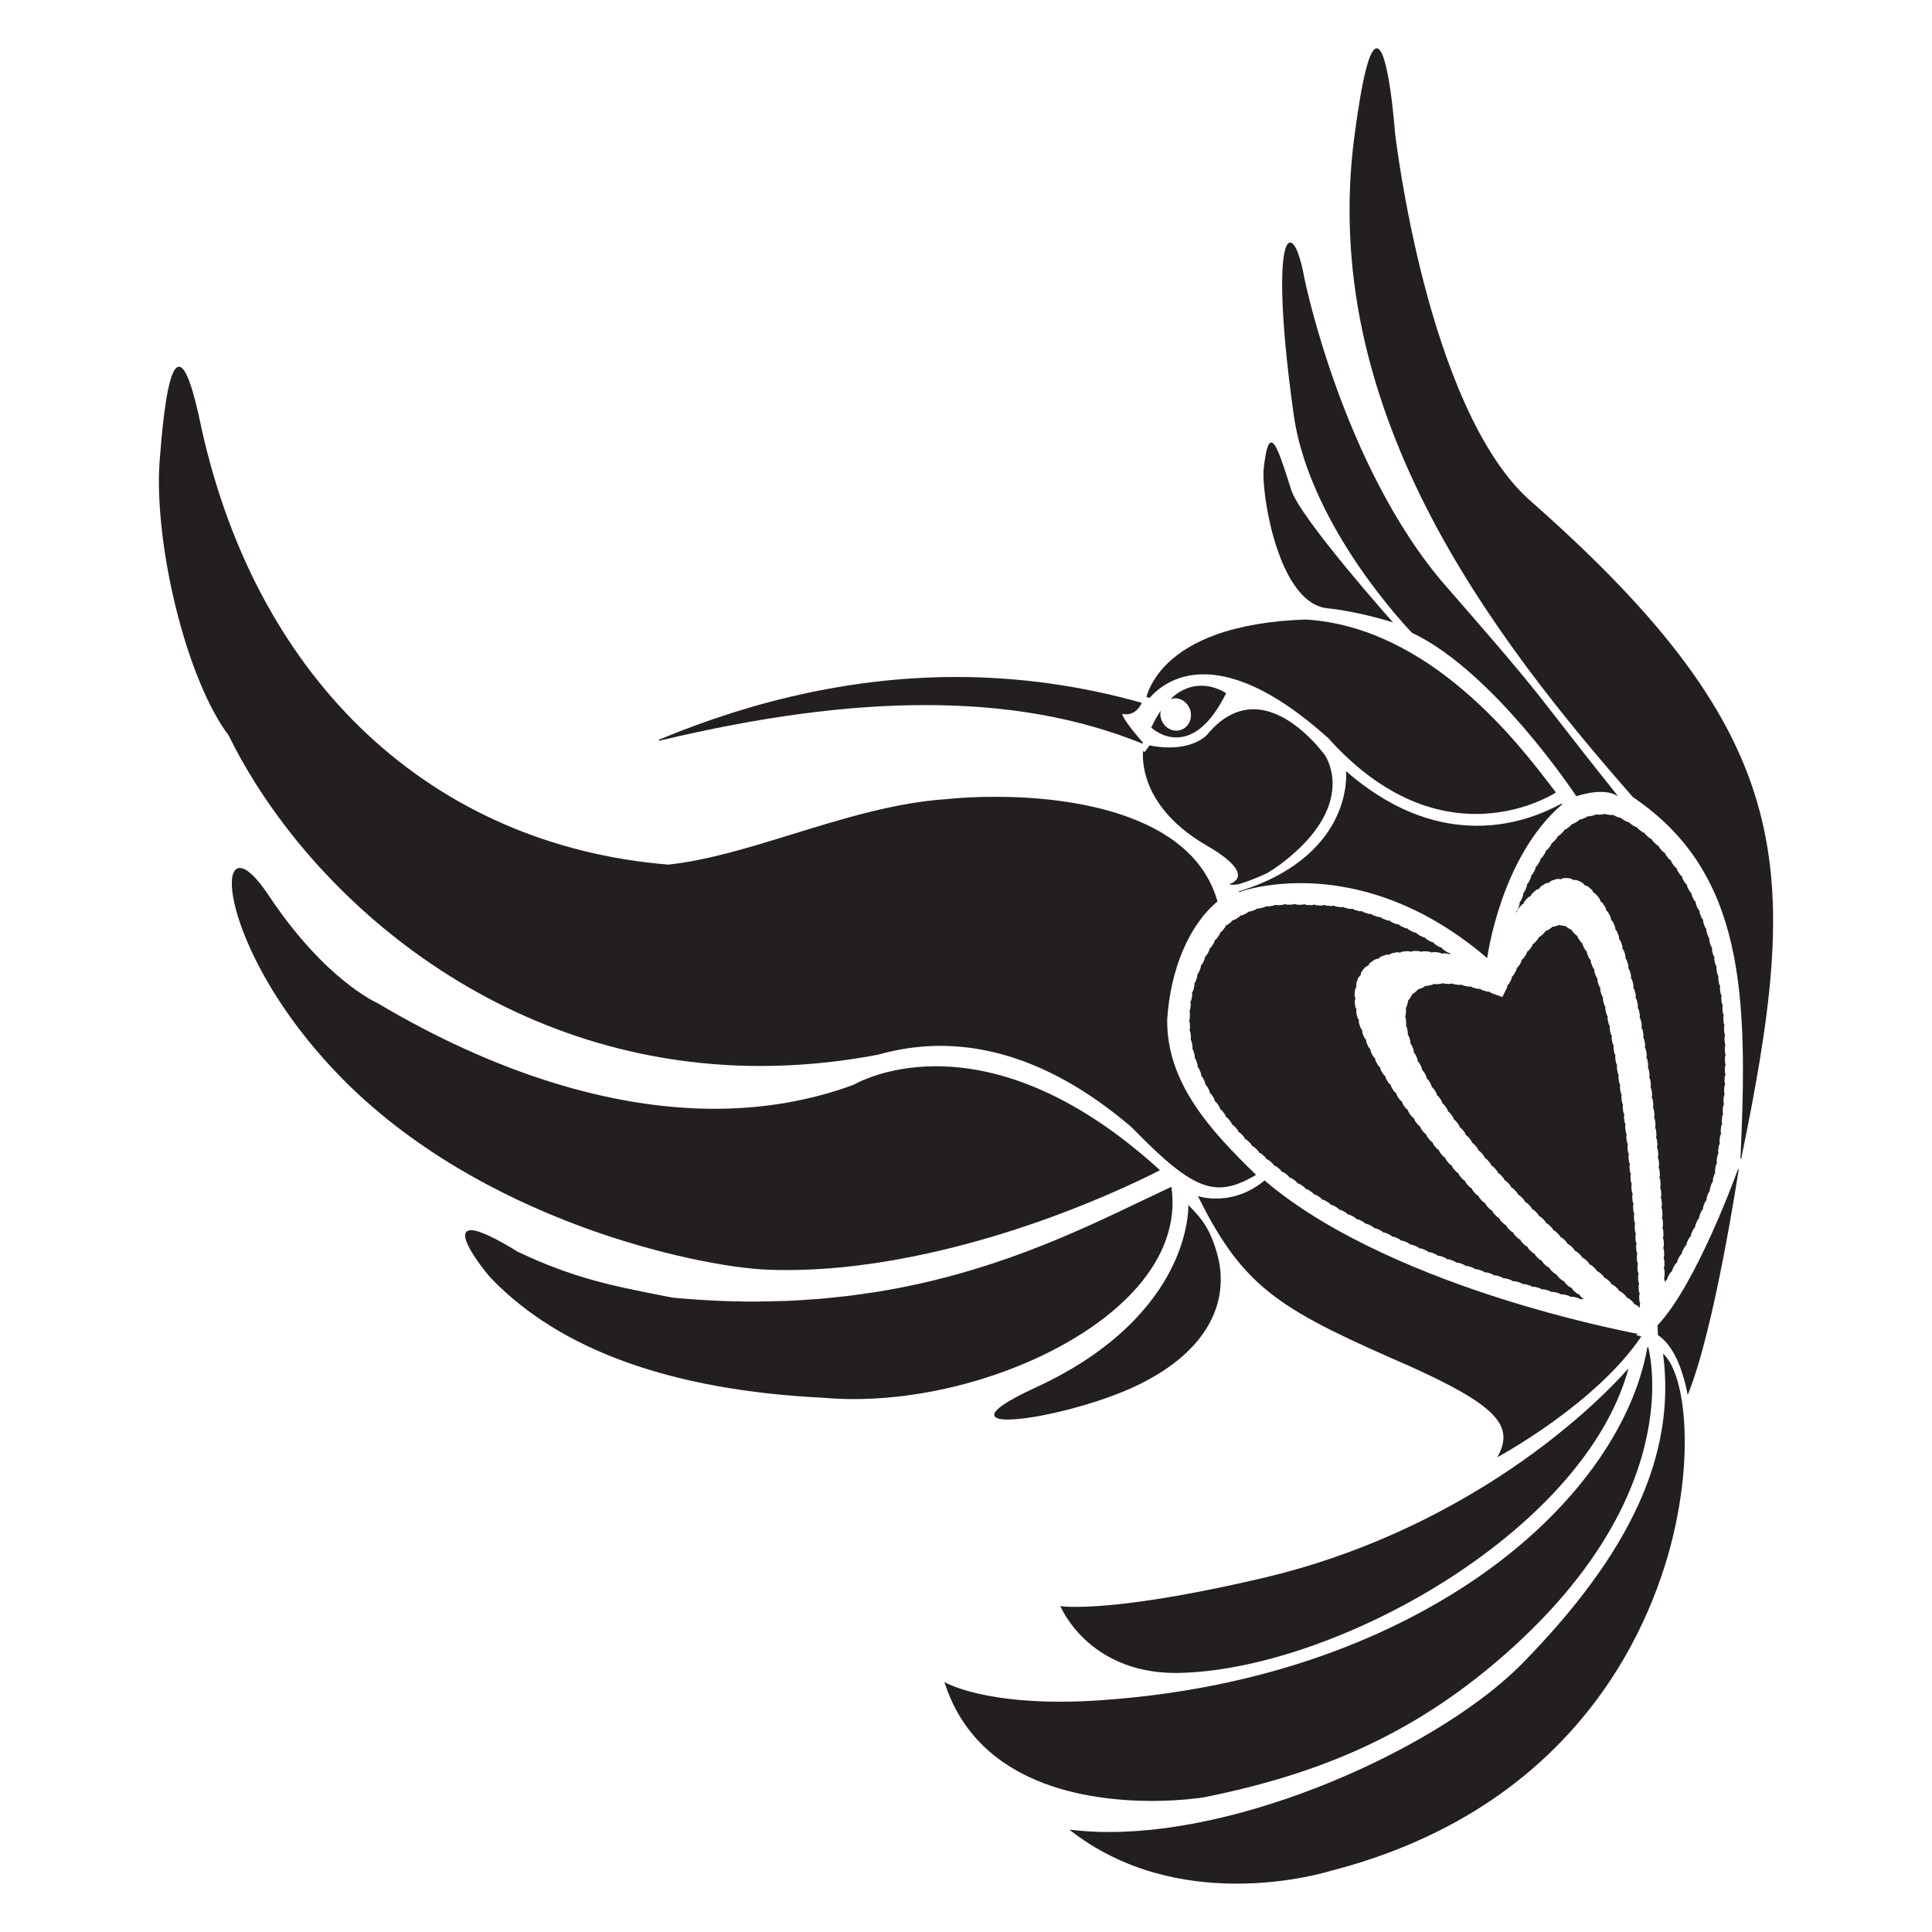 <?xml version="1.0" encoding="utf-8"?>
<!-- Generator: Adobe Illustrator 15.1.0, SVG Export Plug-In . SVG Version: 6.00 Build 0)  -->
<!DOCTYPE svg PUBLIC "-//W3C//DTD SVG 1.1//EN" "http://www.w3.org/Graphics/SVG/1.1/DTD/svg11.dtd">
<svg version="1.1" id="Layer_2" xmlns="http://www.w3.org/2000/svg" xmlns:xlink="http://www.w3.org/1999/xlink" x="0px" y="0px"
	 width="283.465px" height="283.465px" viewBox="0 0 283.465 283.465" enable-background="new 0 0 283.465 283.465"
	 xml:space="preserve">
<g>
	<path fill="none" d="M223.699,260.411c2.613-2.148,4.934-4.404,6.988-6.711C228.6,256.036,226.277,258.288,223.699,260.411z"/>
	<path fill="#231F20" d="M176.59,98.937c5.217,0,11.371,3.148,18.289,9.354c3.609,4.033,7.482,7.014,11.514,8.861
		c3.293,1.51,6.711,2.273,10.16,2.273c6.893,0,11.637-3.09,11.686-3.121l0.047-0.031l-0.035-0.047
		c-0.172-0.225-0.355-0.467-0.555-0.725c-4.904-6.434-17.938-23.521-36.16-24.607c-5.125,0.182-9.549,0.934-13.15,2.234
		c-2.883,1.045-5.248,2.441-7.031,4.152c-2.057,1.977-2.854,3.924-3.154,4.986l0.477,0.133
		C169.707,101.202,172.23,98.937,176.59,98.937z"/>
	<path fill="#231F20" d="M168.242,114.235c0.834,2.643,3.039,6.488,8.801,9.822c3.965,2.293,4.682,3.699,4.586,4.477
		c-0.105,0.834-1.166,1.145-1.176,1.146l0.004,0.104c0.006,0.002,0.141,0.023,0.396,0.023c0.225,0,0.521-0.016,0.889-0.072
		c0.135-0.043,0.293-0.096,0.494-0.152c1.377-0.457,2.609-0.965,3.73-1.506c1.223-0.723,2.625-1.734,4.195-3.164
		c4.459-4.057,5.375-7.674,5.359-9.992c-0.018-2.518-1.109-4.096-1.121-4.109c-0.049-0.068-4.822-6.748-10.486-6.748
		c-2.469,0-4.758,1.258-6.805,3.734c-0.068,0.08-1.666,1.869-5.563,1.869c-0.906,0-1.875-0.104-2.885-0.299l-0.145,0.197
		l-0.088,0.123l-0.459,0.635l-0.271-0.109C167.65,111.101,167.701,112.528,168.242,114.235z"/>
	<path fill="#231F20" d="M182.553,130.534c-0.521,0.148-0.805,0.256-0.809,0.258l0.035,0.104c0.27-0.084,0.541-0.172,0.805-0.26
		c1.381-0.396,4.289-1.063,8.252-1.063c6.609,0,16.709,1.896,27.293,10.939l0.074,0.064l0.014-0.098
		c0.004-0.037,0.514-3.77,2.121-8.385c1.48-4.258,4.229-10.16,8.889-14.096l-0.049-0.092c-0.098,0.025-0.295,0.127-0.594,0.275
		c-1.621,0.814-5.928,2.977-11.879,2.977c-6.619,0-13.051-2.668-19.113-7.93l-0.102-0.088l0.014,0.135
		c0.002,0.029,0.268,3.016-1.436,6.619C194.496,123.226,190.875,127.772,182.553,130.534z"/>
	<path fill="#231F20" d="M168.93,106.712l-0.016,0.035l0.027,0.025c0.016,0.016,1.514,1.428,3.641,1.428c0.002,0,0.002,0,0.002,0
		c2.713,0,5.168-2.172,7.293-6.451l0.021-0.043l-0.039-0.025c-0.063-0.045-1.568-1.07-3.621-1.07c-1.275,0-2.898,0.414-4.506,1.957
		c0.029-0.012,0.057-0.027,0.086-0.035c0.189-0.055,0.385-0.082,0.582-0.082c1.006,0,1.924,0.719,2.23,1.744
		c0.191,0.637,0.127,1.322-0.178,1.883c-0.281,0.514-0.736,0.885-1.283,1.043c-0.189,0.057-0.389,0.084-0.588,0.084
		c-1.006,0-1.924-0.717-2.23-1.744c-0.117-0.389-0.127-0.791-0.059-1.176C169.826,104.966,169.369,105.769,168.93,106.712z"/>
	<path fill="#231F20" d="M258.16,118.952c-3.854-14.471-13.834-28.004-33.371-45.252c-7.965-6.801-13.008-21.172-15.836-32.031
		c-3.066-11.77-4.262-22.063-4.273-22.162c-0.037-0.508-0.934-12.418-2.68-12.418c-1.064,0-2.143,4.248-3.291,12.99
		c-1.238,9.412-0.836,19.02,1.197,28.559c1.799,8.441,4.938,17.115,9.332,25.779c8.492,16.748,20.686,31.533,30.355,42.545
		l0.012,0.01c16.389,11.063,16.869,28.955,15.758,53.027l0.105,0.014c1.91-9.299,3.768-19.139,4.422-28.084
		C260.537,133.112,259.986,125.81,258.16,118.952z"/>
	<path fill="#231F20" d="M199.373,83.089c3.998,5.846,7.76,9.721,7.797,9.76l0.016,0.012c6.172,2.883,12.387,9.232,16.512,14.051
		c4.473,5.223,7.521,9.824,7.553,9.869l0.021,0.033l0.039-0.012c1.336-0.406,2.535-0.613,3.564-0.613
		c1.686,0,2.334,0.563,2.342,0.568l0.078-0.074c-4.184-5.232-6.619-8.371-8.578-10.893c-4.188-5.391-5.752-7.406-16.588-19.814
		c-7.775-8.902-12.994-20.67-16.004-28.973c-3.262-8.998-4.701-15.979-4.715-16.049c-0.604-3.359-1.391-5.365-2.107-5.365
		c-0.129,0-0.248,0.064-0.359,0.191c-1.143,1.314-1.314,9.592,0.877,25.117C191.029,69.458,195.682,77.69,199.373,83.089z"/>
	<path fill="#231F20" d="M194.723,89.243c4.67,0.484,9.432,2.01,9.479,2.025l0.188,0.061l-0.131-0.146
		c-0.135-0.15-13.516-15.191-14.811-19.313c-1.537-4.9-2.285-6.947-2.924-6.947c-0.471,0-0.793,1.1-1.109,3.795
		c-0.297,2.506,1.023,12.838,5.053,17.873C191.748,88.19,193.18,89.083,194.723,89.243z"/>
	<path fill="#231F20" d="M62.059,140.587c6.986,4.908,14.529,8.744,22.414,11.4c8.701,2.932,17.816,4.416,27.1,4.416
		c5.67,0,11.48-0.559,17.275-1.662c3.006-0.857,6.072-1.291,9.115-1.291c9.338,0,18.76,3.998,28.002,11.883
		c5.783,5.893,9.369,8.883,12.924,8.883c1.58,0,3.23-0.555,5.35-1.803l0.061-0.037l-0.051-0.049
		c-6.65-6.441-13.133-13.508-12.994-22.781c0.479-7.377,3.227-13.832,7.352-17.266l0.025-0.023l-0.01-0.033
		c-1.598-5.607-6.02-9.77-13.141-12.365c-6.697-2.441-14.285-2.953-19.471-2.953c-2.451,0-4.914,0.117-7.115,0.338
		c-7.598,0.514-15.213,2.861-22.578,5.133c-6.406,1.977-12.455,3.842-18.25,4.48c-34.615-2.834-60.217-26.732-68.48-63.924
		c-1.256-6.143-2.344-9.127-3.328-9.127c-1.211,0-2.141,4.533-2.84,13.863c-0.422,5.637,0.453,13.609,2.344,21.332
		c1.977,8.076,4.818,14.977,7.797,18.918c2.826,5.781,6.746,11.68,11.34,17.057C49.938,130.874,55.713,136.126,62.059,140.587z"/>
	<path fill="#231F20" d="M112.707,186.294c0.887,0.033,1.795,0.049,2.697,0.049c14.059,0,28.188-3.975,37.564-7.309
		c10.158-3.613,17.086-7.273,17.154-7.311l0.066-0.037l-0.057-0.051c-6.1-5.559-12.303-9.654-18.438-12.174
		c-4.875-2.002-9.711-3.018-14.373-3.018c-7.508,0-12.002,2.68-12.037,2.701c-6.338,2.35-13.225,3.539-20.471,3.539h-0.004
		c-15.279,0-32.361-5.357-49.404-15.498c-0.02-0.008-1.951-0.85-4.875-3.209c-2.699-2.178-6.816-6.135-11.109-12.604
		c-1.721-2.594-3.223-4.021-4.227-4.021c-0.42,0-0.746,0.25-0.945,0.725c-0.623,1.48-0.078,5.533,2.545,11.248
		c2.053,4.475,6.014,11.354,13.213,18.719c4.818,4.93,10.576,9.406,17.113,13.305c5.563,3.318,11.686,6.223,18.199,8.631
		C96.34,184.052,107.016,186.085,112.707,186.294z"/>
	<path fill="#231F20" d="M166.869,188.845c1.936-2.227,3.348-4.561,4.197-6.938c0.904-2.527,1.18-5.119,0.816-7.707l-0.01-0.072
		l-0.066,0.031c-1.43,0.666-2.895,1.363-4.443,2.105c-9.732,4.654-22.164,10.6-38.705,13.279c-0.348,0.057-0.711,0.098-1.063,0.15
		c-1.041,0.158-2.084,0.316-3.16,0.447c-0.387,0.049-0.795,0.078-1.186,0.121c-1.063,0.119-2.119,0.238-3.211,0.328
		c-0.285,0.023-0.584,0.031-0.869,0.053c-1.221,0.09-2.449,0.176-3.709,0.229c-0.504,0.02-1.031,0.016-1.539,0.031
		c-1.068,0.027-2.127,0.064-3.223,0.064c-0.002,0-0.004,0-0.006,0c-3.928,0-7.986-0.195-12.059-0.58
		c-0.668-0.135-1.326-0.264-1.98-0.393c-6.756-1.334-12.59-2.486-20.654-6.318c-3.424-2.107-5.738-3.178-6.881-3.178
		c-0.414,0-0.686,0.139-0.805,0.416c-0.588,1.381,2.971,5.83,3.74,6.633c10.139,10.557,26.564,16.457,48.813,17.539
		c1.408,0.127,2.881,0.191,4.375,0.191c0.002,0,0.004,0,0.006,0C141.086,205.28,158.59,198.368,166.869,188.845z"/>
	<path fill="#231F20" d="M240.061,195.903l0.234-0.199c-2.203-0.424-10.271-2.064-19.961-5.131
		c-10.463-3.313-24.988-9.01-34.76-17.344l-0.035-0.029l-0.035,0.029c-2.641,2.172-5.311,2.627-7.084,2.627
		c-1.523,0-2.531-0.332-2.541-0.336l-0.123-0.041l0.057,0.115c3.496,7.064,6.607,11.145,11.102,14.547
		c4.66,3.529,11.029,6.428,20.217,10.441c7.463,3.412,12.285,6.129,13.262,9.119c0.393,1.201,0.188,2.492-0.629,3.947l-0.09,0.16
		l0.162-0.088c0.143-0.076,14.287-7.725,20.982-17.641L240.061,195.903z"/>
	<path fill="#231F20" d="M152.057,203.526c-4.266,1.965-6.34,3.357-6.168,4.143c0.088,0.404,0.754,0.609,1.979,0.609l0,0
		c4.008,0,13.217-2.213,19.086-5.064c5.064-2.463,8.611-5.535,10.539-9.131c1.629-3.043,2.039-6.418,1.184-9.758
		c-1.059-4.146-2.645-5.783-3.801-6.98c-0.15-0.154-0.295-0.303-0.43-0.449l-0.1-0.105l0.006,0.146
		c0.002,0.039,0.115,4.066-2.563,9.336C169.313,191.136,163.881,198.077,152.057,203.526z"/>
	<path fill="#231F20" d="M176.551,263.722c8.355-1.672,15.555-3.859,22.014-6.691c7.252-3.18,13.828-7.26,20.104-12.473
		c6.762-5.619,12.188-11.58,16.125-17.719c3.152-4.912,5.361-9.947,6.57-14.969c2.061-8.551,0.473-14.168,0.455-14.225l-0.104,0.006
		c-2.111,11.869-11,24.057-24.391,33.436c-10.518,7.365-28.76,16.533-55.939,18.383c-2.029,0.139-4.01,0.207-5.889,0.207
		c-0.002,0-0.002,0-0.002,0c-11.895,0-16.764-2.793-16.811-2.82l-0.123-0.072l0.045,0.135c2.131,6.592,6.641,11.393,13.404,14.264
		c5.938,2.521,12.512,3.051,16.982,3.051C173.396,264.231,176.518,263.728,176.551,263.722z"/>
	<path fill="#231F20" d="M159.236,240.599c2.379,2.217,6.602,4.859,13.209,4.859c0.131,0,0.26-0.002,0.393-0.004
		c5.537-0.084,12.074-1.367,18.906-3.709c6.813-2.334,13.748-5.662,20.059-9.627c6.652-4.178,12.563-9.047,17.09-14.082
		c5.023-5.584,8.387-11.33,10-17.08l-0.092-0.051c-0.049,0.057-4.848,5.713-13.813,12.281c-8.27,6.064-21.881,14.17-39.742,18.35
		c-15.719,3.678-23.922,4.227-27.414,4.227c-1.494,0-2.148-0.102-2.154-0.104l-0.096-0.016l0.037,0.088
		C155.629,235.757,156.658,238.196,159.236,240.599z"/>
	<path fill="#231F20" d="M244.113,198.708l-0.111-0.105l0.02,0.152c1.867,14.613-4.701,29.012-20.672,45.314
		c-0.939,0.961-2,1.93-3.146,2.898c-0.617,0.523-1.256,1.047-1.928,1.568c-0.801,0.621-1.643,1.238-2.512,1.854
		c-0.662,0.469-1.334,0.936-2.031,1.396c-7.07,4.688-15.99,9.076-25.275,12.223c-0.047,0.018-0.096,0.035-0.145,0.051
		c-1.225,0.414-2.457,0.801-3.689,1.168c-0.213,0.063-0.426,0.133-0.641,0.193c-0.697,0.203-1.398,0.398-2.1,0.586
		c-0.021,0.006-0.047,0.014-0.072,0.021c-0.42,0.111-0.84,0.215-1.26,0.32c-0.305,0.076-0.611,0.158-0.916,0.232
		c-1.209,0.293-2.416,0.555-3.619,0.795c-0.236,0.047-0.475,0.1-0.711,0.146c-0.52,0.098-1.037,0.186-1.555,0.273
		c-0.199,0.033-0.396,0.072-0.596,0.105c-0.334,0.053-0.662,0.098-0.996,0.146c-0.381,0.057-0.762,0.119-1.141,0.17
		c-0.188,0.023-0.377,0.043-0.564,0.066c-0.518,0.064-1.033,0.131-1.547,0.184c-0.328,0.033-0.652,0.059-0.98,0.086
		c-0.369,0.033-0.742,0.07-1.109,0.098c-0.197,0.014-0.393,0.02-0.59,0.031c-0.492,0.029-0.984,0.063-1.473,0.078
		c-0.186,0.008-0.363,0.008-0.547,0.012c-0.494,0.014-0.988,0.027-1.479,0.027c-0.002,0-0.002,0-0.004,0
		c-1.967,0-3.865-0.111-5.639-0.334l-0.193-0.023l0.152,0.119c3.631,2.842,7.811,4.938,12.428,6.234
		c3.73,1.049,7.764,1.58,11.982,1.58c7.805,0,13.656-1.842,13.713-1.859c14.215-3.645,25.93-10.361,34.816-19.967
		c8.98-9.707,13.162-20.367,15.09-27.602c1.643-6.164,2.365-12.568,2.041-18.033C246.824,204.001,245.729,200.282,244.113,198.708z
		 M223.699,260.411c2.578-2.123,4.9-4.373,6.988-6.711C228.633,256.005,226.313,258.261,223.699,260.411z"/>
	<path fill="#231F20" d="M135.756,103.45c12.029,0,22.453,1.85,31.865,5.652l0.088-0.123c-2.563-2.943-3.104-4.047-3.02-4.232
		c0.002-0.004,0.006-0.014,0.037-0.014c0.018,0,0.035,0.004,0.059,0.008c0.17,0.041,0.34,0.063,0.504,0.063
		c1.453,0,2.172-1.533,2.201-1.6l0.037-0.082l-0.088-0.025c-8.879-2.502-18.014-3.771-27.152-3.771
		c-14.289,0-28.967,3.1-43.623,9.209l0.049,0.146C111.479,105.161,124.25,103.45,135.756,103.45z"/>
	<path fill="#231F20" d="M175.146,154.302c0.037,0.15,0.076,0.301,0.117,0.449c0.043,0.16,0.049,0.32,0.029,0.477
		c0.1,0.119,0.182,0.25,0.229,0.402l0.148,0.445c0.053,0.156,0.064,0.314,0.057,0.473c0.107,0.115,0.203,0.244,0.262,0.396
		c0.059,0.145,0.115,0.289,0.174,0.43c0.064,0.156,0.086,0.318,0.086,0.477c0.115,0.109,0.219,0.23,0.287,0.381
		c0.064,0.141,0.131,0.279,0.197,0.424c0.074,0.15,0.105,0.309,0.113,0.469c0.121,0.102,0.23,0.217,0.309,0.363
		c0.072,0.139,0.146,0.275,0.219,0.406c0.084,0.15,0.131,0.313,0.146,0.475c0.125,0.094,0.238,0.205,0.32,0.342
		c0.078,0.133,0.158,0.266,0.246,0.408s0.137,0.297,0.162,0.453c0.131,0.088,0.25,0.195,0.342,0.332
		c0.086,0.131,0.172,0.262,0.262,0.393c0.096,0.139,0.15,0.291,0.182,0.447c0.141,0.084,0.266,0.189,0.363,0.324
		c0.092,0.127,0.186,0.252,0.277,0.375c0.104,0.137,0.17,0.287,0.209,0.441c0.141,0.078,0.268,0.18,0.371,0.311
		c0.098,0.123,0.195,0.244,0.297,0.367c0.105,0.133,0.182,0.279,0.227,0.434c0.145,0.072,0.273,0.168,0.379,0.293l0.313,0.357
		c0.113,0.127,0.193,0.271,0.246,0.428c0.146,0.066,0.281,0.16,0.393,0.279c0.105,0.115,0.213,0.23,0.326,0.35
		s0.188,0.26,0.242,0.406c0.154,0.063,0.297,0.154,0.412,0.271l0.113,0.113l0.225,0.223c0.123,0.121,0.215,0.262,0.275,0.412
		c0.15,0.057,0.291,0.143,0.41,0.256l0.35,0.326c0.123,0.115,0.207,0.256,0.271,0.4c0.158,0.055,0.307,0.133,0.436,0.248l0.26,0.23
		l0.094,0.082c0.131,0.113,0.23,0.25,0.301,0.398c0.154,0.049,0.301,0.121,0.426,0.227l0.365,0.309
		c0.133,0.109,0.227,0.246,0.299,0.391c0.16,0.045,0.314,0.111,0.441,0.215l0.076,0.061l0.297,0.236
		c0.137,0.107,0.234,0.242,0.313,0.387c0.16,0.041,0.314,0.104,0.449,0.205l0.336,0.256l0.049,0.035
		c0.137,0.105,0.234,0.234,0.316,0.375c0.16,0.037,0.316,0.096,0.451,0.193l0.053,0.039l0.334,0.24
		c0.145,0.102,0.256,0.229,0.344,0.375c0.158,0.033,0.313,0.088,0.449,0.184l0.275,0.189l0.119,0.082
		c0.145,0.1,0.26,0.225,0.348,0.363c0.158,0.031,0.313,0.082,0.447,0.172l0.408,0.27c0.146,0.096,0.262,0.219,0.354,0.355
		c0.158,0.027,0.314,0.076,0.451,0.164l0.406,0.256c0.146,0.092,0.268,0.213,0.361,0.354c0.162,0.023,0.318,0.07,0.457,0.154
		l0.133,0.08l0.283,0.172c0.15,0.09,0.271,0.209,0.367,0.344c0.162,0.02,0.32,0.064,0.463,0.146l0.414,0.242
		c0.15,0.086,0.275,0.203,0.375,0.338c0.162,0.02,0.32,0.061,0.471,0.145c0.137,0.078,0.275,0.154,0.414,0.23
		c0.154,0.086,0.279,0.199,0.381,0.332c0.162,0.018,0.322,0.057,0.469,0.135l0.428,0.229c0.154,0.082,0.281,0.193,0.383,0.322
		c0.164,0.014,0.326,0.053,0.469,0.129l0.43,0.223c0.152,0.078,0.283,0.188,0.391,0.314c0.164,0.012,0.326,0.049,0.473,0.123
		l0.289,0.145l0.145,0.072c0.156,0.078,0.287,0.186,0.393,0.311c0.166,0.008,0.33,0.047,0.475,0.115l0.178,0.086l0.262,0.125
		c0.156,0.076,0.289,0.18,0.396,0.303c0.164,0.008,0.324,0.041,0.479,0.111l0.119,0.057l0.322,0.148
		c0.154,0.072,0.287,0.174,0.395,0.295c0.168,0.004,0.332,0.037,0.488,0.109l0.441,0.197c0.154,0.07,0.291,0.17,0.398,0.289
		c0.166,0.002,0.328,0.031,0.486,0.102l0.441,0.191c0.158,0.068,0.293,0.166,0.404,0.283h0.002c0.168,0,0.33,0.031,0.486,0.1
		l0.262,0.109l0.182,0.074c0.16,0.066,0.299,0.164,0.412,0.281c0.006,0,0.012-0.004,0.018-0.004c0.162,0,0.318,0.031,0.471,0.094
		l0.447,0.182c0.16,0.064,0.291,0.164,0.406,0.277c0.014,0,0.025-0.006,0.039-0.006c0.156,0,0.311,0.029,0.459,0.088l0.449,0.178
		c0.162,0.063,0.303,0.158,0.42,0.273c0.014,0,0.027-0.006,0.041-0.006c0.152,0,0.301,0.027,0.449,0.082l0.443,0.17
		c0.166,0.063,0.309,0.156,0.428,0.271c0.02,0,0.035-0.01,0.055-0.01c0.148,0,0.293,0.027,0.436,0.078l0.459,0.168
		c0.16,0.061,0.295,0.156,0.412,0.27c0.025-0.002,0.049-0.014,0.074-0.014c0.145,0,0.285,0.025,0.422,0.074l0.252,0.088l0.201,0.072
		c0.164,0.059,0.309,0.15,0.434,0.266c0.025-0.002,0.051-0.012,0.078-0.012c0.141,0,0.279,0.023,0.406,0.068l0.115,0.039l0.34,0.115
		c0.168,0.059,0.314,0.148,0.438,0.264c0.031-0.004,0.061-0.014,0.094-0.014c0.133,0,0.266,0.021,0.391,0.063l0.35,0.117
		l0.113,0.037c0.17,0.057,0.314,0.146,0.439,0.26c0.035-0.002,0.066-0.018,0.104-0.018c0.131,0,0.262,0.021,0.381,0.061l0.275,0.09
		l0.193,0.061c0.166,0.057,0.311,0.143,0.434,0.252c0.039-0.004,0.076-0.016,0.115-0.016c0.127,0,0.25,0.02,0.375,0.059l0.463,0.145
		c0.168,0.053,0.316,0.141,0.441,0.252c0.043-0.004,0.08-0.021,0.123-0.021c0.125,0,0.25,0.02,0.361,0.055l0.467,0.141
		c0.17,0.051,0.313,0.143,0.439,0.25c0.047-0.006,0.094-0.021,0.141-0.021c0.121,0,0.238,0.016,0.352,0.051l0.463,0.135
		c0.172,0.049,0.324,0.137,0.453,0.246c0.049-0.006,0.096-0.023,0.146-0.023c0.113,0,0.229,0.018,0.344,0.049l0.27,0.076
		l0.189,0.055c0.176,0.049,0.326,0.135,0.457,0.242c0.053-0.006,0.102-0.023,0.154-0.023c0.111,0,0.225,0.016,0.328,0.043
		l0.234,0.064l0.234,0.064c0.172,0.047,0.322,0.129,0.453,0.234c0.057-0.008,0.109-0.023,0.168-0.023
		c0.105,0,0.213,0.014,0.318,0.043l0.232,0.061l0.234,0.064c0.174,0.045,0.326,0.129,0.459,0.236
		c0.061-0.01,0.113-0.029,0.176-0.029c0.104,0,0.211,0.014,0.313,0.039l0.26,0.066l0.209,0.055c0.174,0.045,0.326,0.127,0.457,0.23
		c0.063-0.01,0.119-0.031,0.184-0.031c0.104,0,0.205,0.014,0.307,0.039l0.469,0.117c0.172,0.041,0.324,0.121,0.457,0.223
		c0.066-0.01,0.129-0.025,0.197-0.025c0.096,0,0.193,0.012,0.311,0.039l0.459,0.109c0.174,0.041,0.326,0.121,0.461,0.227
		c0.064-0.014,0.129-0.035,0.197-0.035c0.096,0,0.189,0.01,0.285,0.033l0.027,0.006l-0.256-0.213l-0.09-0.074
		c-0.137-0.113-0.24-0.254-0.316-0.41c-0.162-0.049-0.316-0.121-0.443-0.232c-0.125-0.105-0.252-0.217-0.375-0.322
		c-0.135-0.115-0.234-0.258-0.311-0.414c-0.158-0.053-0.311-0.125-0.438-0.238c-0.125-0.107-0.25-0.219-0.377-0.332
		c-0.133-0.119-0.23-0.26-0.299-0.412c-0.158-0.053-0.309-0.131-0.436-0.244l-0.371-0.336c-0.129-0.119-0.227-0.26-0.295-0.416
		c-0.158-0.055-0.309-0.137-0.436-0.254l-0.172-0.158l-0.191-0.176c-0.129-0.121-0.225-0.264-0.291-0.416
		c-0.156-0.059-0.303-0.141-0.428-0.256l-0.359-0.34c-0.129-0.119-0.223-0.266-0.289-0.42c-0.156-0.061-0.305-0.146-0.434-0.268
		l-0.35-0.336c-0.127-0.121-0.219-0.266-0.285-0.422c-0.158-0.061-0.305-0.146-0.428-0.268l-0.354-0.346
		c-0.125-0.123-0.217-0.268-0.277-0.422c-0.158-0.061-0.303-0.148-0.424-0.27l-0.354-0.352c-0.123-0.123-0.213-0.268-0.275-0.42
		c-0.154-0.063-0.299-0.152-0.422-0.275l-0.172-0.176l-0.178-0.178c-0.121-0.125-0.209-0.27-0.27-0.422
		c-0.156-0.063-0.303-0.156-0.418-0.277l-0.344-0.352c-0.123-0.127-0.213-0.273-0.271-0.428c-0.156-0.066-0.299-0.16-0.416-0.283
		l-0.168-0.174l-0.18-0.188c-0.119-0.125-0.207-0.27-0.264-0.422c-0.154-0.066-0.295-0.164-0.414-0.287l-0.334-0.354
		c-0.121-0.125-0.209-0.273-0.268-0.434c-0.156-0.066-0.297-0.164-0.412-0.289l-0.34-0.361c-0.117-0.127-0.201-0.273-0.258-0.432
		c-0.154-0.068-0.297-0.168-0.412-0.295l-0.334-0.361c-0.117-0.129-0.201-0.275-0.256-0.432c-0.152-0.068-0.293-0.168-0.404-0.293
		l-0.332-0.367c-0.115-0.129-0.197-0.277-0.252-0.438c-0.152-0.07-0.293-0.17-0.408-0.299l-0.328-0.369
		c-0.117-0.131-0.197-0.281-0.248-0.439c-0.152-0.072-0.291-0.174-0.408-0.305l-0.111-0.127l-0.211-0.242
		c-0.113-0.131-0.193-0.279-0.244-0.441c-0.15-0.072-0.289-0.174-0.404-0.307l-0.16-0.186l-0.164-0.189
		c-0.113-0.133-0.191-0.283-0.238-0.441c-0.15-0.074-0.287-0.176-0.398-0.311l-0.318-0.375c-0.113-0.135-0.189-0.287-0.236-0.445
		c-0.148-0.076-0.285-0.182-0.396-0.314l-0.313-0.377c-0.111-0.135-0.188-0.289-0.234-0.453c-0.148-0.076-0.285-0.182-0.396-0.316
		l-0.152-0.191l-0.156-0.191c-0.109-0.137-0.184-0.289-0.229-0.447c-0.148-0.08-0.283-0.188-0.389-0.32
		c-0.105-0.131-0.209-0.264-0.307-0.387c-0.109-0.139-0.184-0.295-0.227-0.459c-0.145-0.08-0.279-0.188-0.387-0.322l-0.213-0.275
		l-0.09-0.115c-0.107-0.141-0.18-0.297-0.221-0.463c-0.146-0.082-0.279-0.191-0.385-0.328l-0.295-0.393
		c-0.107-0.143-0.176-0.303-0.213-0.467c-0.146-0.086-0.277-0.193-0.381-0.332l-0.291-0.396c-0.105-0.146-0.172-0.307-0.207-0.473
		c-0.146-0.086-0.277-0.197-0.377-0.34l-0.109-0.152l-0.176-0.246c-0.102-0.146-0.164-0.307-0.199-0.477
		c-0.143-0.088-0.271-0.201-0.371-0.346l-0.113-0.164l-0.166-0.244c-0.1-0.145-0.16-0.309-0.189-0.477
		c-0.141-0.092-0.27-0.205-0.365-0.352l-0.066-0.102l-0.205-0.313c-0.098-0.148-0.154-0.313-0.184-0.482
		c-0.139-0.096-0.266-0.211-0.359-0.361l-0.264-0.42c-0.096-0.15-0.148-0.318-0.172-0.49c-0.137-0.098-0.262-0.215-0.35-0.363
		l-0.26-0.434c-0.09-0.156-0.139-0.324-0.156-0.492c-0.137-0.102-0.256-0.223-0.342-0.375c-0.082-0.146-0.162-0.293-0.246-0.443
		c-0.088-0.158-0.131-0.328-0.143-0.5c-0.133-0.105-0.25-0.23-0.332-0.387c-0.078-0.15-0.156-0.301-0.229-0.445
		c-0.084-0.166-0.121-0.34-0.127-0.516c-0.131-0.109-0.246-0.24-0.322-0.4c-0.07-0.154-0.143-0.309-0.211-0.461
		c-0.076-0.166-0.105-0.342-0.104-0.52c-0.125-0.117-0.234-0.254-0.305-0.42c-0.066-0.16-0.129-0.32-0.188-0.473
		c-0.068-0.172-0.088-0.354-0.076-0.533c-0.119-0.127-0.223-0.271-0.281-0.443c-0.057-0.166-0.111-0.332-0.16-0.486
		c-0.057-0.182-0.061-0.363-0.037-0.545c-0.109-0.139-0.205-0.291-0.248-0.473c-0.045-0.176-0.086-0.354-0.121-0.52
		c-0.039-0.188-0.023-0.373,0.02-0.553c-0.1-0.152-0.178-0.32-0.203-0.514c-0.023-0.182-0.041-0.365-0.057-0.547
		c-0.018-0.201,0.027-0.389,0.102-0.564c-0.082-0.176-0.135-0.363-0.125-0.563c0.008-0.195,0.021-0.389,0.043-0.582
		c0.025-0.211,0.115-0.393,0.23-0.557c-0.045-0.201-0.057-0.408,0.006-0.609c0.057-0.197,0.127-0.393,0.205-0.586
		c0.086-0.209,0.229-0.377,0.4-0.508c0.021-0.205,0.072-0.408,0.199-0.59c0.121-0.174,0.254-0.34,0.393-0.494
		c0.146-0.164,0.336-0.266,0.537-0.332c0.086-0.189,0.201-0.367,0.381-0.498c0.16-0.117,0.33-0.229,0.506-0.334
		c0.182-0.107,0.389-0.162,0.598-0.17c0.125-0.145,0.271-0.271,0.463-0.348c0.172-0.068,0.352-0.133,0.531-0.191
		c0.125-0.041,0.256-0.063,0.387-0.063c0.064,0,0.125,0.014,0.188,0.025c0.146-0.115,0.309-0.207,0.498-0.246
		c0.172-0.037,0.354-0.07,0.543-0.104l0.117-0.016h0.08c0.121,0,0.232,0.029,0.344,0.061c0.154-0.092,0.324-0.16,0.516-0.18
		c0.17-0.014,0.346-0.027,0.527-0.039l0.045-0.002h0.029c0.162,0,0.316,0.033,0.459,0.09c0.16-0.072,0.33-0.119,0.51-0.121h0.135
		h0.004h0.004c0.123,0,0.25,0,0.383,0.004c0.182,0.004,0.35,0.051,0.502,0.123c0.141-0.055,0.291-0.088,0.451-0.088h0.041
		l0.025,0.002c0.17,0.01,0.342,0.021,0.514,0.033c0.184,0.012,0.35,0.072,0.502,0.156c0.121-0.039,0.248-0.072,0.381-0.072
		l0.078,0.002l0.051,0.004c0.168,0.018,0.336,0.037,0.51,0.059c0.182,0.021,0.346,0.088,0.494,0.18
		c0.105-0.029,0.213-0.061,0.326-0.061l0.107,0.002l0.072,0.012l0.502,0.074c0.131,0.021,0.246,0.076,0.359,0.135
		c-0.094-0.082-0.188-0.166-0.248-0.27c-0.156-0.035-0.309-0.086-0.447-0.18c-0.127-0.088-0.258-0.176-0.393-0.266
		c-0.146-0.098-0.262-0.219-0.352-0.357c-0.156-0.029-0.313-0.076-0.447-0.164c-0.131-0.082-0.264-0.166-0.404-0.252
		c-0.145-0.09-0.254-0.211-0.348-0.344c-0.164-0.023-0.324-0.066-0.465-0.15l-0.414-0.242c-0.146-0.086-0.271-0.199-0.369-0.332
		c-0.16-0.018-0.318-0.059-0.455-0.135l-0.076-0.041l-0.348-0.188c-0.152-0.08-0.277-0.189-0.379-0.316
		c-0.158-0.012-0.316-0.049-0.463-0.123c-0.143-0.072-0.283-0.143-0.43-0.213c-0.15-0.076-0.281-0.178-0.387-0.299
		c-0.162-0.008-0.324-0.043-0.465-0.109l-0.162-0.076l-0.152-0.068l-0.123-0.057c-0.154-0.068-0.287-0.168-0.396-0.285
		c-0.164-0.002-0.332-0.035-0.471-0.096l-0.109-0.045l-0.336-0.141c-0.156-0.066-0.293-0.16-0.406-0.275
		c-0.008,0-0.018,0.004-0.025,0.004c-0.146,0-0.293-0.025-0.451-0.086c-0.146-0.057-0.295-0.113-0.441-0.168
		c-0.162-0.061-0.303-0.152-0.422-0.266c-0.021,0.002-0.041,0.01-0.063,0.01c-0.148,0-0.293-0.025-0.414-0.07
		c-0.146-0.053-0.297-0.104-0.438-0.15c-0.168-0.057-0.313-0.145-0.438-0.254c-0.035,0.002-0.068,0.016-0.105,0.016
		c-0.135,0-0.264-0.021-0.361-0.053l-0.457-0.139c-0.166-0.047-0.309-0.133-0.434-0.236c-0.055,0.008-0.104,0.027-0.16,0.027
		c-0.115,0-0.229-0.016-0.311-0.041c-0.152-0.039-0.307-0.078-0.463-0.115c-0.168-0.041-0.314-0.121-0.445-0.221
		c-0.07,0.014-0.139,0.039-0.213,0.039c-0.092,0-0.182-0.01-0.256-0.025c-0.152-0.033-0.307-0.064-0.457-0.094
		c-0.17-0.031-0.32-0.102-0.455-0.191c-0.092,0.02-0.182,0.049-0.277,0.049l-0.113-0.002l-0.074-0.012
		c-0.154-0.023-0.309-0.045-0.453-0.064c-0.17-0.021-0.328-0.078-0.473-0.162c-0.111,0.033-0.225,0.066-0.348,0.066l-0.092-0.002
		l-0.043-0.006c-0.145-0.012-0.287-0.021-0.428-0.031c-0.166-0.01-0.322-0.053-0.465-0.121c-0.137,0.051-0.283,0.086-0.441,0.086
		h-0.17l-0.012-0.004c-0.117-0.004-0.232-0.008-0.346-0.012c-0.178-0.004-0.344-0.053-0.5-0.125c-0.148,0.057-0.313,0.09-0.49,0.09
		c0,0,0,0-0.002,0l-0.484-0.02c-0.176-0.006-0.34-0.051-0.49-0.123c-0.146,0.057-0.307,0.09-0.479,0.09l0,0l-0.48-0.012
		c-0.172-0.004-0.336-0.045-0.482-0.111c-0.146,0.061-0.299,0.102-0.465,0.102c-0.154,0.002-0.311,0.002-0.494,0.006
		c-0.158,0-0.313-0.035-0.451-0.09c-0.141,0.066-0.289,0.115-0.451,0.125c-0.15,0.008-0.301,0.02-0.449,0.031l-0.045,0.006h-0.07
		c-0.127,0-0.248-0.021-0.363-0.057c-0.133,0.074-0.281,0.129-0.441,0.15c-0.148,0.02-0.297,0.043-0.469,0.07l-0.111,0.014h-0.07
		c-0.086,0-0.168-0.018-0.25-0.035c-0.127,0.088-0.27,0.158-0.428,0.193c-0.146,0.035-0.291,0.072-0.43,0.109
		c-0.107,0.027-0.219,0.043-0.328,0.043c-0.043,0-0.086-0.012-0.129-0.018c-0.115,0.102-0.248,0.184-0.402,0.236
		c-0.139,0.047-0.279,0.098-0.422,0.152s-0.291,0.082-0.441,0.082c-0.004,0-0.008,0-0.014,0c-0.104,0.107-0.223,0.201-0.365,0.268
		c-0.133,0.063-0.268,0.127-0.406,0.197c-0.139,0.068-0.291,0.104-0.445,0.119c-0.094,0.119-0.203,0.229-0.342,0.311
		c-0.131,0.076-0.262,0.156-0.393,0.236c-0.135,0.084-0.285,0.129-0.438,0.156c-0.084,0.131-0.186,0.252-0.318,0.348
		c-0.125,0.088-0.248,0.178-0.363,0.262c-0.084,0.064-0.182,0.105-0.279,0.146c-0.043,0.113-0.09,0.229-0.166,0.328
		c-0.098,0.123-0.191,0.246-0.285,0.369c-0.098,0.129-0.223,0.23-0.359,0.313c-0.035,0.16-0.102,0.313-0.199,0.449
		c-0.092,0.127-0.182,0.256-0.27,0.387c-0.094,0.135-0.217,0.24-0.352,0.328c-0.025,0.154-0.074,0.307-0.162,0.447
		c-0.084,0.133-0.168,0.266-0.256,0.408c-0.086,0.137-0.199,0.246-0.324,0.338c-0.02,0.158-0.064,0.314-0.146,0.461
		c-0.076,0.135-0.15,0.27-0.223,0.406c-0.078,0.145-0.188,0.262-0.313,0.363c-0.01,0.156-0.041,0.314-0.115,0.467
		c-0.068,0.139-0.135,0.279-0.201,0.424c-0.068,0.146-0.172,0.266-0.285,0.371c0,0.158-0.021,0.316-0.086,0.469
		c-0.061,0.146-0.117,0.289-0.176,0.436c-0.061,0.152-0.154,0.281-0.262,0.395c0.01,0.158-0.002,0.316-0.057,0.477
		c-0.051,0.145-0.098,0.291-0.145,0.438c-0.049,0.154-0.131,0.285-0.229,0.406c0.021,0.156,0.016,0.318-0.027,0.479
		c-0.039,0.146-0.078,0.293-0.113,0.447c-0.039,0.16-0.113,0.301-0.205,0.428c0.029,0.15,0.041,0.309,0.012,0.469
		c-0.029,0.15-0.059,0.303-0.082,0.453c-0.027,0.166-0.09,0.313-0.176,0.449c0.041,0.148,0.064,0.305,0.045,0.467
		c-0.018,0.15-0.033,0.301-0.047,0.451c-0.016,0.166-0.063,0.318-0.135,0.457c0.051,0.145,0.078,0.299,0.072,0.459
		c-0.008,0.152-0.012,0.307-0.016,0.463c-0.004,0.162-0.041,0.314-0.1,0.457c0.063,0.141,0.102,0.297,0.105,0.459
		c0.004,0.152,0.012,0.305,0.021,0.463c0.008,0.158-0.02,0.313-0.068,0.455c0.072,0.139,0.123,0.291,0.141,0.455
		c0.016,0.15,0.035,0.305,0.055,0.459c0.02,0.16-0.002,0.313-0.041,0.461c0.084,0.135,0.15,0.279,0.178,0.443
		c0.027,0.15,0.057,0.301,0.086,0.453c0.033,0.16,0.023,0.318-0.006,0.471C175.031,154.001,175.107,154.142,175.146,154.302z"/>
	<path fill="#231F20" d="M250.561,137.251c-0.049-0.154-0.098-0.303-0.145-0.451c-0.057-0.164-0.07-0.332-0.055-0.496
		c-0.105-0.119-0.197-0.252-0.254-0.41c-0.051-0.148-0.104-0.297-0.158-0.443c-0.059-0.162-0.07-0.326-0.063-0.488
		c-0.111-0.117-0.211-0.248-0.273-0.408c-0.057-0.146-0.113-0.293-0.172-0.436c-0.064-0.16-0.09-0.326-0.086-0.49
		c-0.113-0.111-0.215-0.236-0.279-0.389c-0.064-0.145-0.125-0.287-0.191-0.436c-0.07-0.156-0.096-0.318-0.098-0.48
		c-0.121-0.107-0.229-0.232-0.303-0.385c-0.064-0.141-0.135-0.281-0.205-0.424c-0.072-0.15-0.105-0.311-0.113-0.471
		c-0.125-0.105-0.236-0.223-0.314-0.371c-0.072-0.139-0.145-0.277-0.221-0.414c-0.082-0.15-0.121-0.309-0.137-0.469
		c-0.129-0.098-0.244-0.211-0.324-0.355c-0.08-0.135-0.16-0.271-0.244-0.408c-0.086-0.145-0.131-0.301-0.152-0.457
		c-0.133-0.092-0.252-0.203-0.344-0.344c-0.086-0.133-0.17-0.264-0.254-0.389c-0.096-0.141-0.156-0.297-0.188-0.459
		c-0.133-0.084-0.254-0.188-0.348-0.318c-0.092-0.127-0.184-0.254-0.275-0.379c-0.1-0.135-0.164-0.285-0.203-0.439
		c-0.139-0.078-0.266-0.178-0.365-0.307c-0.098-0.123-0.195-0.244-0.291-0.359c-0.107-0.129-0.184-0.275-0.229-0.43
		c-0.143-0.07-0.271-0.164-0.383-0.287c-0.104-0.117-0.207-0.232-0.309-0.344c-0.111-0.121-0.189-0.258-0.244-0.402
		c-0.146-0.064-0.285-0.154-0.4-0.271c-0.107-0.109-0.217-0.217-0.332-0.326c-0.117-0.113-0.203-0.248-0.268-0.391
		c-0.15-0.053-0.291-0.131-0.41-0.238c-0.117-0.104-0.232-0.205-0.348-0.303c-0.127-0.107-0.227-0.236-0.297-0.377
		c-0.15-0.043-0.295-0.105-0.424-0.205c-0.121-0.094-0.242-0.186-0.361-0.271c-0.135-0.1-0.234-0.225-0.316-0.357
		c-0.154-0.031-0.307-0.082-0.436-0.168c-0.129-0.084-0.258-0.168-0.387-0.248c-0.143-0.088-0.26-0.201-0.352-0.33
		c-0.148-0.02-0.297-0.059-0.438-0.133c-0.133-0.074-0.266-0.146-0.404-0.217c-0.141-0.074-0.26-0.174-0.359-0.289
		c-0.15-0.006-0.299-0.037-0.451-0.102c-0.139-0.061-0.275-0.121-0.414-0.178c-0.1-0.039-0.182-0.102-0.264-0.164
		c-0.072,0.014-0.143,0.037-0.219,0.037l-0.102-0.002l-0.066-0.01c-0.141-0.02-0.281-0.035-0.422-0.045
		c-0.146-0.014-0.285-0.059-0.414-0.117c-0.135,0.055-0.277,0.088-0.432,0.094c-0.137,0.002-0.275,0.01-0.412,0.023l-0.043,0.004
		h-0.016h-0.016h-0.035c-0.105,0-0.203-0.031-0.301-0.057c-0.125,0.078-0.266,0.139-0.42,0.168
		c-0.137,0.027-0.277,0.061-0.387,0.088c-0.109,0.031-0.225,0.047-0.336,0.047c-0.037,0-0.072-0.012-0.109-0.014
		c-0.109,0.096-0.236,0.176-0.381,0.23c-0.129,0.049-0.262,0.102-0.404,0.166c-0.131,0.057-0.273,0.076-0.416,0.086
		c-0.094,0.115-0.205,0.217-0.342,0.295c-0.125,0.07-0.252,0.145-0.365,0.215c-0.127,0.082-0.27,0.127-0.418,0.158
		c-0.08,0.129-0.188,0.248-0.316,0.344c-0.115,0.086-0.232,0.178-0.346,0.268c-0.121,0.098-0.262,0.164-0.41,0.211
		c-0.064,0.137-0.146,0.266-0.266,0.373c-0.107,0.102-0.219,0.207-0.326,0.313c-0.117,0.115-0.252,0.203-0.398,0.262
		c-0.053,0.141-0.121,0.275-0.227,0.393c-0.104,0.113-0.205,0.229-0.305,0.346c-0.104,0.119-0.23,0.213-0.367,0.285
		c-0.041,0.148-0.109,0.295-0.211,0.426c-0.096,0.121-0.188,0.244-0.277,0.363c-0.098,0.133-0.225,0.238-0.361,0.322
		c-0.033,0.152-0.084,0.303-0.178,0.439c-0.088,0.129-0.174,0.26-0.258,0.389c-0.09,0.139-0.209,0.246-0.338,0.336
		c-0.023,0.158-0.072,0.314-0.158,0.457c-0.08,0.137-0.162,0.271-0.234,0.398c-0.082,0.143-0.195,0.258-0.32,0.355
		c-0.016,0.162-0.061,0.324-0.143,0.477c-0.074,0.137-0.146,0.275-0.221,0.418s-0.182,0.258-0.301,0.359
		c-0.008,0.166-0.047,0.326-0.119,0.479c-0.068,0.143-0.137,0.287-0.203,0.43c-0.068,0.148-0.174,0.27-0.287,0.377
		c-0.002,0.162-0.033,0.328-0.104,0.488l-0.123,0.289l-0.037,0.086l-0.023,0.059c-0.064,0.154-0.164,0.281-0.279,0.395
		c0.006,0.166-0.021,0.334-0.084,0.496l-0.174,0.436c-0.061,0.156-0.156,0.287-0.268,0.404c0.01,0.166-0.012,0.334-0.072,0.498
		c-0.055,0.152-0.109,0.301-0.162,0.451c-0.057,0.156-0.148,0.287-0.254,0.404c0.002,0.045-0.014,0.092-0.016,0.137
		c0.029-0.021,0.061-0.041,0.09-0.061c0.041-0.17,0.111-0.332,0.223-0.475c0.107-0.139,0.215-0.271,0.322-0.404
		c0.115-0.143,0.262-0.256,0.422-0.334c0.053-0.164,0.131-0.318,0.254-0.457c0.119-0.133,0.24-0.262,0.359-0.387
		c0.129-0.133,0.287-0.229,0.457-0.293c0.068-0.166,0.162-0.324,0.305-0.453c0.137-0.123,0.271-0.242,0.41-0.355
		c0.146-0.123,0.322-0.193,0.506-0.236c0.094-0.166,0.213-0.318,0.381-0.43c0.164-0.109,0.328-0.211,0.486-0.303
		c0.18-0.104,0.383-0.156,0.59-0.162c0.135-0.148,0.289-0.275,0.48-0.346c0.197-0.072,0.395-0.135,0.59-0.186
		c0.102-0.025,0.205-0.039,0.309-0.039c0.123,0,0.24,0.023,0.355,0.059c0.188-0.107,0.395-0.186,0.635-0.186h0.002
		c0.203,0,0.412,0.012,0.623,0.039c0.227,0.029,0.416,0.133,0.586,0.264c0.063-0.01,0.123-0.027,0.188-0.027
		c0.162,0,0.318,0.031,0.463,0.09c0.189,0.074,0.381,0.164,0.568,0.266c0.189,0.102,0.328,0.256,0.438,0.426
		c0.199,0.039,0.393,0.107,0.555,0.238c0.145,0.117,0.293,0.244,0.438,0.381c0.143,0.135,0.234,0.297,0.299,0.471
		c0.178,0.076,0.34,0.189,0.469,0.342c0.115,0.137,0.23,0.281,0.34,0.424c0.115,0.15,0.184,0.322,0.221,0.502
		c0.158,0.096,0.297,0.221,0.4,0.381c0.094,0.145,0.188,0.295,0.279,0.447c0.098,0.16,0.143,0.336,0.16,0.51
		c0.143,0.107,0.27,0.236,0.354,0.398c0.082,0.15,0.162,0.307,0.24,0.465c0.082,0.164,0.117,0.34,0.123,0.518
		c0.131,0.113,0.246,0.246,0.32,0.41c0.07,0.154,0.139,0.311,0.207,0.469c0.074,0.168,0.1,0.344,0.096,0.52
		c0.121,0.119,0.229,0.256,0.297,0.424l0.184,0.471c0.064,0.172,0.084,0.348,0.07,0.52c0.117,0.123,0.217,0.262,0.275,0.426
		c0.057,0.156,0.111,0.316,0.168,0.482c0.059,0.172,0.07,0.346,0.055,0.516c0.111,0.127,0.207,0.27,0.262,0.439l0.043,0.139
		l0.104,0.334c0.055,0.172,0.063,0.35,0.041,0.521c0.105,0.129,0.197,0.27,0.246,0.436l0.141,0.486
		c0.047,0.174,0.053,0.348,0.025,0.516c0.104,0.131,0.191,0.275,0.236,0.443l0.076,0.293l0.053,0.195
		c0.045,0.172,0.045,0.346,0.018,0.512c0.1,0.131,0.184,0.277,0.225,0.447l0.074,0.299l0.045,0.188
		c0.041,0.174,0.039,0.348,0.008,0.512c0.1,0.135,0.18,0.281,0.219,0.453l0.109,0.484c0.039,0.176,0.035,0.35,0,0.516
		c0.098,0.137,0.176,0.283,0.211,0.453l0.104,0.486c0.037,0.174,0.029,0.346-0.006,0.514c0.094,0.137,0.17,0.285,0.203,0.455
		l0.096,0.484c0.035,0.174,0.025,0.348-0.012,0.516c0.092,0.139,0.166,0.287,0.197,0.459l0.09,0.488
		c0.031,0.172,0.021,0.346-0.018,0.51c0.09,0.141,0.162,0.291,0.191,0.463l0.051,0.287l0.035,0.203
		c0.029,0.172,0.018,0.344-0.021,0.508c0.088,0.141,0.158,0.293,0.186,0.467l0.053,0.32l0.027,0.158
		c0.029,0.176,0.016,0.348-0.027,0.514c0.088,0.143,0.156,0.297,0.184,0.469l0.01,0.057l0.066,0.432
		c0.025,0.178,0.012,0.352-0.033,0.514c0.088,0.141,0.154,0.295,0.18,0.467l0.07,0.484c0.023,0.174,0.01,0.348-0.037,0.512
		c0.086,0.143,0.15,0.297,0.178,0.469l0.064,0.484c0.023,0.176,0.008,0.348-0.039,0.512c0.084,0.143,0.148,0.299,0.172,0.473
		l0.063,0.484c0.023,0.174,0.004,0.344-0.043,0.508c0.084,0.143,0.146,0.297,0.166,0.469l0.031,0.246l0.031,0.252
		c0.02,0.174,0,0.344-0.047,0.502c0.082,0.145,0.143,0.299,0.162,0.473l0.057,0.49c0.021,0.178,0,0.348-0.049,0.506
		c0.082,0.145,0.143,0.303,0.16,0.477l0.055,0.488c0.018,0.172-0.002,0.342-0.053,0.502c0.08,0.145,0.139,0.301,0.154,0.473
		l0.053,0.492c0.018,0.174-0.006,0.344-0.057,0.504c0.08,0.145,0.137,0.303,0.154,0.479l0.047,0.482
		c0.018,0.174-0.004,0.344-0.057,0.506c0.078,0.146,0.135,0.303,0.148,0.479l0.023,0.236l0.023,0.26
		c0.016,0.174-0.01,0.342-0.061,0.498c0.076,0.146,0.131,0.307,0.146,0.48l0.041,0.486c0.018,0.176-0.01,0.346-0.063,0.506
		c0.078,0.145,0.133,0.305,0.145,0.477l0.041,0.492c0.016,0.178-0.012,0.348-0.066,0.504c0.078,0.146,0.131,0.307,0.145,0.479
		l0.037,0.492c0.014,0.172-0.014,0.342-0.066,0.5c0.074,0.145,0.127,0.307,0.139,0.479l0.035,0.49
		c0.014,0.176-0.018,0.346-0.072,0.502c0.076,0.148,0.129,0.309,0.141,0.482l0.031,0.49c0.012,0.176-0.016,0.346-0.072,0.5
		c0.074,0.148,0.125,0.311,0.135,0.482l0.029,0.494c0.012,0.176-0.018,0.342-0.074,0.498c0.072,0.146,0.123,0.311,0.133,0.484
		l0.025,0.486c0.01,0.174-0.02,0.342-0.076,0.5c0.07,0.148,0.119,0.311,0.129,0.484l0.023,0.492c0.01,0.174-0.02,0.342-0.08,0.5
		c0.072,0.148,0.119,0.313,0.127,0.486l0.021,0.492c0.008,0.172-0.023,0.34-0.084,0.498c0.07,0.148,0.117,0.313,0.125,0.49
		l0.018,0.49c0.008,0.172-0.023,0.34-0.086,0.496c0.07,0.148,0.115,0.313,0.121,0.488l0.016,0.494
		c0.006,0.174-0.027,0.34-0.09,0.494c0.068,0.15,0.113,0.314,0.117,0.492l0.012,0.494c0.006,0.176-0.029,0.342-0.094,0.496
		c0.068,0.148,0.111,0.314,0.113,0.488l0.004,0.24l0.004,0.262c0.002,0.176-0.035,0.342-0.1,0.492c0.066,0.152,0.107,0.32,0.109,0.5
		v0.061l0.012-0.018c0.086-0.143,0.207-0.256,0.34-0.352c0.02-0.168,0.074-0.33,0.164-0.48l0.248-0.416
		c0.084-0.141,0.201-0.254,0.328-0.35c0.02-0.164,0.066-0.328,0.154-0.48l0.24-0.42c0.082-0.146,0.197-0.262,0.326-0.359
		c0.016-0.166,0.063-0.33,0.146-0.486l0.229-0.418c0.08-0.146,0.195-0.266,0.32-0.367c0.014-0.166,0.057-0.33,0.139-0.486
		l0.225-0.426c0.076-0.148,0.189-0.27,0.313-0.373c0.01-0.166,0.051-0.332,0.129-0.488c0.072-0.141,0.143-0.281,0.215-0.428
		c0.074-0.15,0.184-0.271,0.305-0.379c0.006-0.166,0.043-0.332,0.119-0.49l0.135-0.283l0.07-0.148
		c0.072-0.15,0.178-0.271,0.297-0.381c0.002-0.166,0.035-0.334,0.109-0.494l0.193-0.436c0.068-0.154,0.174-0.279,0.291-0.393
		c0-0.162,0.025-0.328,0.096-0.488l0.188-0.449c0.064-0.152,0.164-0.279,0.277-0.391c-0.006-0.164,0.018-0.328,0.082-0.488
		l0.176-0.449c0.063-0.156,0.158-0.287,0.268-0.402c-0.01-0.166,0.014-0.334,0.07-0.492l0.166-0.459
		c0.057-0.152,0.148-0.285,0.254-0.4c-0.014-0.166,0.002-0.334,0.059-0.5c0.051-0.148,0.1-0.301,0.15-0.457s0.137-0.289,0.238-0.408
		c-0.02-0.162-0.006-0.33,0.043-0.496l0.135-0.457c0.037-0.131,0.098-0.252,0.172-0.359c-0.033-0.15-0.049-0.307-0.021-0.467
		l0.08-0.48c0.029-0.174,0.1-0.324,0.188-0.465c-0.039-0.156-0.061-0.318-0.033-0.488l0.074-0.473
		c0.025-0.174,0.094-0.328,0.182-0.471c-0.043-0.156-0.064-0.32-0.041-0.49l0.023-0.164l0.045-0.318
		c0.023-0.172,0.088-0.326,0.174-0.469c-0.045-0.156-0.066-0.322-0.045-0.494c0.021-0.158,0.041-0.316,0.063-0.484
		c0.021-0.17,0.084-0.322,0.166-0.463c-0.047-0.156-0.072-0.318-0.053-0.49l0.055-0.479c0.02-0.172,0.076-0.328,0.154-0.471
		c-0.049-0.156-0.07-0.322-0.053-0.496l0.047-0.479c0.018-0.172,0.07-0.328,0.148-0.473c-0.053-0.154-0.074-0.318-0.063-0.49
		l0.014-0.156l0.027-0.326c0.014-0.172,0.068-0.332,0.146-0.479c-0.055-0.154-0.086-0.316-0.074-0.488l0.033-0.48
		c0.012-0.172,0.061-0.33,0.133-0.477c-0.057-0.152-0.084-0.318-0.076-0.494c0.01-0.156,0.018-0.314,0.025-0.479
		c0.008-0.174,0.063-0.33,0.135-0.479c-0.061-0.156-0.1-0.32-0.092-0.5l0.016-0.471c0.006-0.174,0.053-0.336,0.123-0.482
		c-0.059-0.148-0.102-0.307-0.098-0.477l0.01-0.484c0.002-0.172,0.041-0.334,0.105-0.48c-0.064-0.152-0.1-0.314-0.098-0.48v-0.26
		v-0.229c0-0.17,0.035-0.332,0.098-0.479c-0.064-0.146-0.104-0.311-0.105-0.479l-0.01-0.484c-0.004-0.168,0.027-0.332,0.088-0.484
		c-0.066-0.145-0.107-0.307-0.113-0.477l-0.02-0.488c-0.006-0.17,0.021-0.334,0.08-0.482c-0.07-0.146-0.115-0.305-0.127-0.475
		l-0.025-0.477c-0.012-0.174,0.016-0.34,0.07-0.494c-0.072-0.145-0.123-0.299-0.137-0.467l-0.012-0.164l-0.025-0.32
		c-0.014-0.172,0.01-0.338,0.063-0.49c-0.076-0.143-0.131-0.301-0.148-0.473c-0.014-0.158-0.029-0.314-0.047-0.475
		c-0.018-0.172,0.002-0.34,0.051-0.494c-0.078-0.141-0.135-0.295-0.156-0.465l-0.041-0.334l-0.016-0.133
		c-0.021-0.17-0.002-0.336,0.043-0.492c-0.084-0.141-0.148-0.293-0.172-0.461l-0.07-0.48c-0.023-0.168-0.004-0.328,0.035-0.482
		c-0.088-0.139-0.158-0.293-0.188-0.465c-0.025-0.156-0.053-0.313-0.078-0.467c-0.031-0.172-0.023-0.34,0.016-0.5
		c-0.088-0.133-0.158-0.279-0.189-0.443l-0.094-0.465c-0.033-0.17-0.025-0.336,0.008-0.496c-0.094-0.133-0.168-0.279-0.205-0.447
		l-0.105-0.467c-0.039-0.168-0.039-0.336-0.01-0.498c-0.096-0.129-0.174-0.27-0.215-0.434c-0.039-0.152-0.078-0.307-0.117-0.457
		c-0.043-0.168-0.045-0.334-0.021-0.496c-0.1-0.125-0.184-0.266-0.229-0.424l-0.131-0.461c-0.051-0.166-0.061-0.336-0.041-0.498
		C250.697,137.546,250.611,137.411,250.561,137.251z"/>
	<path fill="#231F20" d="M234.559,144.507l-0.105-0.348l-0.033-0.107c-0.051-0.164-0.066-0.332-0.049-0.494
		c-0.104-0.119-0.193-0.254-0.246-0.41l-0.154-0.449c-0.057-0.162-0.076-0.33-0.064-0.494c-0.107-0.115-0.201-0.242-0.26-0.395
		c-0.057-0.148-0.111-0.295-0.172-0.441c-0.063-0.158-0.082-0.318-0.078-0.479c-0.115-0.111-0.217-0.236-0.283-0.389
		c-0.063-0.143-0.125-0.281-0.191-0.426c-0.068-0.15-0.098-0.307-0.104-0.463c-0.117-0.102-0.227-0.219-0.301-0.363
		c-0.07-0.135-0.143-0.27-0.217-0.402c-0.076-0.141-0.115-0.291-0.135-0.439c-0.123-0.09-0.236-0.195-0.322-0.328
		c-0.08-0.125-0.16-0.246-0.246-0.365c-0.086-0.125-0.143-0.262-0.18-0.402c-0.125-0.068-0.242-0.152-0.338-0.264
		c-0.092-0.104-0.186-0.207-0.277-0.299c-0.096-0.096-0.162-0.207-0.221-0.32c-0.127-0.039-0.246-0.098-0.354-0.176
		c-0.098-0.068-0.195-0.131-0.293-0.186s-0.17-0.131-0.244-0.203c-0.014,0-0.023,0.006-0.035,0.006
		c-0.104,0-0.203-0.012-0.297-0.035c-0.096-0.023-0.195-0.041-0.293-0.049c-0.107-0.01-0.203-0.053-0.301-0.086
		c-0.098,0.049-0.193,0.102-0.307,0.125c-0.105,0.021-0.211,0.051-0.33,0.092c-0.117,0.039-0.24,0.057-0.363,0.059
		c-0.086,0.096-0.178,0.184-0.295,0.252c-0.107,0.063-0.219,0.135-0.324,0.207c-0.121,0.084-0.258,0.141-0.398,0.176
		c-0.066,0.125-0.148,0.244-0.262,0.344c-0.104,0.09-0.209,0.188-0.316,0.293c-0.113,0.107-0.244,0.189-0.383,0.248
		c-0.053,0.139-0.125,0.273-0.23,0.389c-0.098,0.111-0.199,0.23-0.293,0.338c-0.104,0.125-0.229,0.221-0.367,0.295
		c-0.041,0.15-0.109,0.297-0.209,0.428c-0.092,0.121-0.184,0.242-0.277,0.375c-0.094,0.129-0.217,0.229-0.35,0.313
		c-0.031,0.156-0.09,0.309-0.184,0.447c-0.086,0.129-0.174,0.26-0.26,0.393c-0.092,0.141-0.213,0.25-0.346,0.342
		c-0.025,0.158-0.07,0.314-0.158,0.461c-0.082,0.131-0.162,0.266-0.244,0.404c-0.084,0.141-0.199,0.252-0.326,0.348
		c-0.018,0.166-0.064,0.326-0.148,0.473l-0.059,0.104l-0.178,0.318c-0.08,0.145-0.191,0.258-0.316,0.357
		c-0.012,0.168-0.057,0.33-0.137,0.48c-0.074,0.141-0.146,0.279-0.225,0.432c-0.076,0.145-0.186,0.262-0.307,0.363
		c-0.008,0.164-0.047,0.328-0.125,0.484l-0.051,0.104l-0.074,0.146l-0.098,0.197l-0.396,0.803l-0.842-0.307l-0.211-0.076
		c-0.146-0.055-0.295-0.107-0.443-0.16c-0.16-0.057-0.295-0.146-0.412-0.254c-0.035,0.004-0.066,0.014-0.104,0.014
		c-0.127,0-0.25-0.018-0.381-0.059c-0.148-0.047-0.301-0.094-0.447-0.141c-0.162-0.049-0.309-0.129-0.434-0.232
		c-0.049,0.006-0.098,0.02-0.146,0.02c-0.109,0-0.221-0.014-0.322-0.043c-0.15-0.039-0.301-0.078-0.451-0.113
		c-0.166-0.041-0.313-0.119-0.443-0.219c-0.07,0.014-0.139,0.037-0.213,0.037c-0.098,0-0.189-0.012-0.254-0.025
		c-0.152-0.031-0.305-0.063-0.453-0.09c-0.162-0.029-0.311-0.092-0.441-0.176c-0.098,0.025-0.195,0.041-0.301,0.041l-0.072-0.002
		l-0.041-0.002l-0.029-0.004l-0.027-0.004c-0.15-0.021-0.303-0.039-0.449-0.057c-0.166-0.018-0.32-0.068-0.459-0.145
		c-0.121,0.039-0.246,0.074-0.383,0.074l-0.063-0.002l-0.025-0.002c-0.145-0.008-0.289-0.014-0.42-0.016
		c-0.162-0.002-0.314-0.041-0.457-0.1c-0.135,0.061-0.279,0.104-0.436,0.113c-0.146,0.01-0.291,0.02-0.434,0.033l-0.051,0.004
		h-0.025l-0.016,0.002h-0.031c-0.111,0-0.219-0.018-0.322-0.045c-0.121,0.074-0.256,0.133-0.402,0.16
		c-0.139,0.027-0.275,0.061-0.428,0.1c-0.098,0.023-0.197,0.035-0.293,0.035c-0.037,0-0.07-0.014-0.105-0.018
		c-0.102,0.094-0.217,0.176-0.352,0.23c-0.123,0.051-0.246,0.105-0.361,0.162c-0.119,0.061-0.248,0.094-0.379,0.111
		c-0.074,0.104-0.154,0.203-0.262,0.281c-0.098,0.074-0.193,0.152-0.291,0.244c-0.094,0.082-0.201,0.139-0.313,0.189
		c-0.039,0.117-0.086,0.236-0.164,0.344c-0.068,0.096-0.135,0.195-0.197,0.311c-0.066,0.111-0.152,0.207-0.248,0.291
		c-0.004,0.127-0.014,0.254-0.059,0.381c-0.041,0.117-0.078,0.24-0.107,0.363c-0.035,0.139-0.096,0.268-0.172,0.383
		c0.031,0.131,0.049,0.266,0.033,0.406c-0.014,0.133-0.021,0.27-0.029,0.4c-0.006,0.15-0.045,0.291-0.098,0.422
		c0.061,0.133,0.102,0.273,0.111,0.426c0.01,0.141,0.02,0.289,0.037,0.428c0.018,0.158,0.004,0.313-0.033,0.457
		c0.078,0.127,0.139,0.268,0.166,0.42c0.027,0.145,0.059,0.291,0.092,0.441c0.035,0.156,0.031,0.311,0.008,0.461
		c0.096,0.123,0.174,0.258,0.219,0.412c0.041,0.145,0.086,0.289,0.135,0.441c0.049,0.156,0.057,0.316,0.043,0.473
		c0.105,0.115,0.197,0.244,0.256,0.396c0.051,0.145,0.105,0.287,0.164,0.438c0.061,0.154,0.08,0.314,0.076,0.473
		c0.111,0.111,0.213,0.236,0.279,0.387c0.063,0.143,0.125,0.287,0.186,0.422c0.074,0.156,0.104,0.322,0.107,0.484
		c0.119,0.105,0.227,0.227,0.297,0.371c0.07,0.143,0.141,0.283,0.215,0.428c0.076,0.152,0.109,0.313,0.121,0.471
		c0.125,0.102,0.236,0.219,0.314,0.363l0.035,0.064c0.063,0.115,0.127,0.232,0.195,0.355c0.084,0.15,0.125,0.311,0.143,0.471
		c0.129,0.098,0.244,0.213,0.328,0.355l0.242,0.41c0.088,0.146,0.133,0.305,0.154,0.465c0.135,0.094,0.256,0.207,0.346,0.352
		c0.082,0.135,0.166,0.268,0.256,0.406c0.092,0.145,0.146,0.301,0.174,0.465c0.133,0.09,0.254,0.199,0.346,0.338l0.268,0.4
		c0.096,0.145,0.156,0.301,0.188,0.463c0.135,0.088,0.258,0.195,0.354,0.332l0.273,0.391c0.1,0.143,0.164,0.299,0.199,0.463
		c0.137,0.086,0.264,0.189,0.359,0.324l0.281,0.387c0.104,0.139,0.17,0.295,0.209,0.459c0.141,0.082,0.27,0.188,0.369,0.318
		l0.182,0.24l0.107,0.145c0.105,0.137,0.176,0.291,0.215,0.449c0.143,0.08,0.271,0.184,0.373,0.316l0.166,0.211l0.131,0.168
		c0.105,0.135,0.17,0.285,0.213,0.441c0.146,0.076,0.281,0.182,0.389,0.314l0.059,0.072l0.246,0.307
		c0.109,0.135,0.186,0.285,0.23,0.443c0.143,0.076,0.273,0.176,0.383,0.305l0.092,0.111l0.219,0.266
		c0.109,0.131,0.188,0.279,0.232,0.438c0.148,0.074,0.281,0.176,0.391,0.305l0.313,0.367c0.111,0.129,0.191,0.279,0.24,0.438
		c0.146,0.072,0.283,0.172,0.396,0.303l0.314,0.361c0.111,0.127,0.182,0.273,0.23,0.426c0.154,0.07,0.293,0.172,0.406,0.299
		l0.326,0.365c0.117,0.131,0.199,0.279,0.25,0.436c0.148,0.068,0.287,0.164,0.4,0.289l0.326,0.357
		c0.117,0.127,0.199,0.273,0.254,0.43c0.148,0.068,0.287,0.162,0.404,0.287l0.328,0.354c0.117,0.127,0.203,0.271,0.258,0.426
		c0.152,0.068,0.293,0.164,0.408,0.287l0.223,0.236l0.107,0.113c0.117,0.123,0.203,0.268,0.262,0.424
		c0.152,0.063,0.293,0.158,0.41,0.279l0.334,0.352c0.119,0.123,0.209,0.266,0.268,0.422c0.152,0.063,0.293,0.158,0.412,0.277
		l0.113,0.115l0.225,0.232c0.119,0.121,0.209,0.264,0.27,0.418c0.154,0.063,0.297,0.154,0.418,0.277l0.225,0.229l0.117,0.117
		c0.121,0.123,0.211,0.264,0.271,0.416c0.152,0.061,0.295,0.15,0.416,0.27l0.344,0.344c0.123,0.121,0.215,0.266,0.275,0.416
		c0.152,0.061,0.295,0.148,0.418,0.268l0.35,0.344c0.125,0.121,0.215,0.262,0.277,0.414c0.154,0.059,0.299,0.145,0.418,0.264
		l0.35,0.336c0.125,0.121,0.219,0.264,0.283,0.416c0.154,0.061,0.299,0.145,0.422,0.262l0.352,0.336
		c0.127,0.121,0.221,0.262,0.283,0.414c0.156,0.059,0.301,0.143,0.424,0.258l0.352,0.33c0.127,0.119,0.223,0.262,0.289,0.416
		c0.156,0.057,0.303,0.139,0.426,0.254l0.357,0.332c0.127,0.119,0.225,0.26,0.289,0.412c0.154,0.055,0.301,0.137,0.424,0.25
		l0.146,0.137l0.219,0.199c0.127,0.117,0.221,0.256,0.287,0.406c0.154,0.055,0.301,0.135,0.424,0.246l0.367,0.334
		c0.129,0.117,0.225,0.256,0.291,0.404c0.154,0.057,0.303,0.133,0.426,0.246l0.363,0.328c0.131,0.117,0.229,0.256,0.297,0.406
		c0.156,0.055,0.305,0.131,0.428,0.242l0.365,0.326c0.129,0.115,0.227,0.254,0.299,0.406c0.156,0.053,0.305,0.129,0.43,0.24
		l0.363,0.32c0.133,0.117,0.232,0.258,0.303,0.408c0.158,0.053,0.307,0.127,0.432,0.238l0.369,0.322
		c0.133,0.115,0.23,0.254,0.303,0.404c0.156,0.053,0.305,0.127,0.432,0.236l0.369,0.318c0.133,0.115,0.234,0.254,0.305,0.404
		c0.156,0.051,0.307,0.125,0.436,0.232l0.369,0.318l-0.006-0.123c-0.01-0.172,0.02-0.34,0.078-0.496
		c-0.072-0.146-0.121-0.309-0.131-0.482L240.5,190.3c-0.01-0.174,0.02-0.342,0.078-0.5c-0.072-0.146-0.121-0.309-0.133-0.48
		l-0.027-0.494c-0.008-0.174,0.02-0.34,0.076-0.492c-0.072-0.146-0.121-0.307-0.131-0.479l-0.027-0.48
		c-0.012-0.176,0.018-0.346,0.076-0.504c-0.074-0.146-0.125-0.309-0.137-0.48l-0.029-0.482c-0.01-0.172,0.023-0.336,0.08-0.494
		c-0.078-0.146-0.131-0.311-0.143-0.484l-0.031-0.488c-0.012-0.174,0.016-0.342,0.07-0.496c-0.074-0.146-0.125-0.307-0.135-0.479
		l-0.033-0.484c-0.012-0.178,0.016-0.346,0.07-0.504c-0.074-0.145-0.125-0.305-0.139-0.477l-0.033-0.486
		c-0.014-0.172,0.014-0.34,0.068-0.5c-0.076-0.145-0.129-0.303-0.141-0.475l-0.037-0.484c-0.014-0.176,0.014-0.346,0.068-0.504
		c-0.076-0.145-0.129-0.303-0.145-0.475l-0.037-0.492c-0.014-0.174,0.012-0.34,0.064-0.494c-0.076-0.146-0.129-0.305-0.143-0.475
		l-0.039-0.49c-0.016-0.174,0.012-0.342,0.063-0.498c-0.076-0.145-0.129-0.301-0.145-0.473l-0.041-0.486
		c-0.018-0.176,0.008-0.346,0.061-0.502c-0.076-0.145-0.131-0.301-0.145-0.471l-0.045-0.492c-0.016-0.172,0.008-0.34,0.059-0.494
		c-0.076-0.145-0.131-0.303-0.145-0.475l-0.047-0.484c-0.018-0.174,0.006-0.342,0.055-0.496c-0.076-0.145-0.131-0.301-0.146-0.473
		l-0.049-0.488c-0.016-0.172,0.006-0.34,0.057-0.496c-0.08-0.143-0.137-0.299-0.152-0.473l-0.051-0.486
		c-0.018-0.172,0.004-0.34,0.055-0.5c-0.08-0.143-0.137-0.299-0.156-0.473l-0.051-0.484c-0.02-0.172,0.002-0.34,0.051-0.502
		c-0.08-0.143-0.139-0.297-0.158-0.471l-0.057-0.49c-0.018-0.172,0-0.34,0.049-0.496c-0.08-0.143-0.141-0.297-0.158-0.469
		l-0.057-0.48c-0.021-0.174-0.004-0.344,0.045-0.506c-0.082-0.141-0.143-0.297-0.164-0.467l-0.059-0.479
		c-0.023-0.174-0.004-0.346,0.043-0.51c-0.082-0.139-0.145-0.293-0.168-0.463l-0.063-0.484c-0.021-0.172-0.006-0.34,0.039-0.502
		c-0.082-0.141-0.145-0.293-0.168-0.461l-0.033-0.246l-0.031-0.238c-0.025-0.172-0.01-0.342,0.035-0.504
		c-0.084-0.141-0.146-0.293-0.172-0.461l-0.01-0.059l-0.061-0.424c-0.025-0.172-0.012-0.342,0.031-0.504
		c-0.084-0.141-0.148-0.293-0.176-0.467l-0.049-0.314l-0.023-0.16c-0.025-0.17-0.014-0.34,0.027-0.502
		c-0.086-0.139-0.15-0.291-0.18-0.463l-0.076-0.479c-0.027-0.17-0.018-0.34,0.023-0.5c-0.088-0.139-0.154-0.289-0.184-0.457
		l-0.08-0.477c-0.029-0.172-0.02-0.342,0.021-0.508c-0.09-0.137-0.16-0.287-0.191-0.457l-0.084-0.475
		c-0.033-0.174-0.023-0.344,0.014-0.506c-0.09-0.135-0.16-0.283-0.191-0.451l-0.09-0.471c-0.035-0.172-0.029-0.344,0.008-0.51
		c-0.092-0.133-0.164-0.281-0.199-0.447l-0.053-0.258l-0.043-0.209c-0.037-0.172-0.033-0.344,0.002-0.512
		c-0.094-0.133-0.17-0.279-0.205-0.445c-0.033-0.154-0.068-0.311-0.105-0.469c-0.037-0.172-0.035-0.342-0.004-0.502
		c-0.094-0.133-0.172-0.277-0.211-0.443l-0.066-0.289l-0.043-0.174c-0.041-0.172-0.043-0.342-0.016-0.504
		c-0.098-0.129-0.176-0.271-0.217-0.434l-0.033-0.137l-0.088-0.334c-0.043-0.166-0.049-0.336-0.021-0.502
		c-0.102-0.125-0.184-0.266-0.227-0.426l-0.131-0.465c-0.047-0.168-0.057-0.336-0.035-0.5
		C234.695,144.806,234.609,144.669,234.559,144.507z"/>
	<path fill="#231F20" d="M243.178,194.464c0.006,0.041,0.021,0.08,0.021,0.123l0.029,0.619l0.033,0.682
		c0.334,0.227,0.73,0.551,1.15,1.016c0.793,0.879,1.787,2.414,2.529,4.982c0.27,0.838,0.494,1.773,0.68,2.791l0.033-0.082
		c3.93-9.625,7.416-32.787,7.451-33.02l-0.104-0.025C254.939,171.728,248.939,188.437,243.178,194.464z"/>
</g>
</svg>
